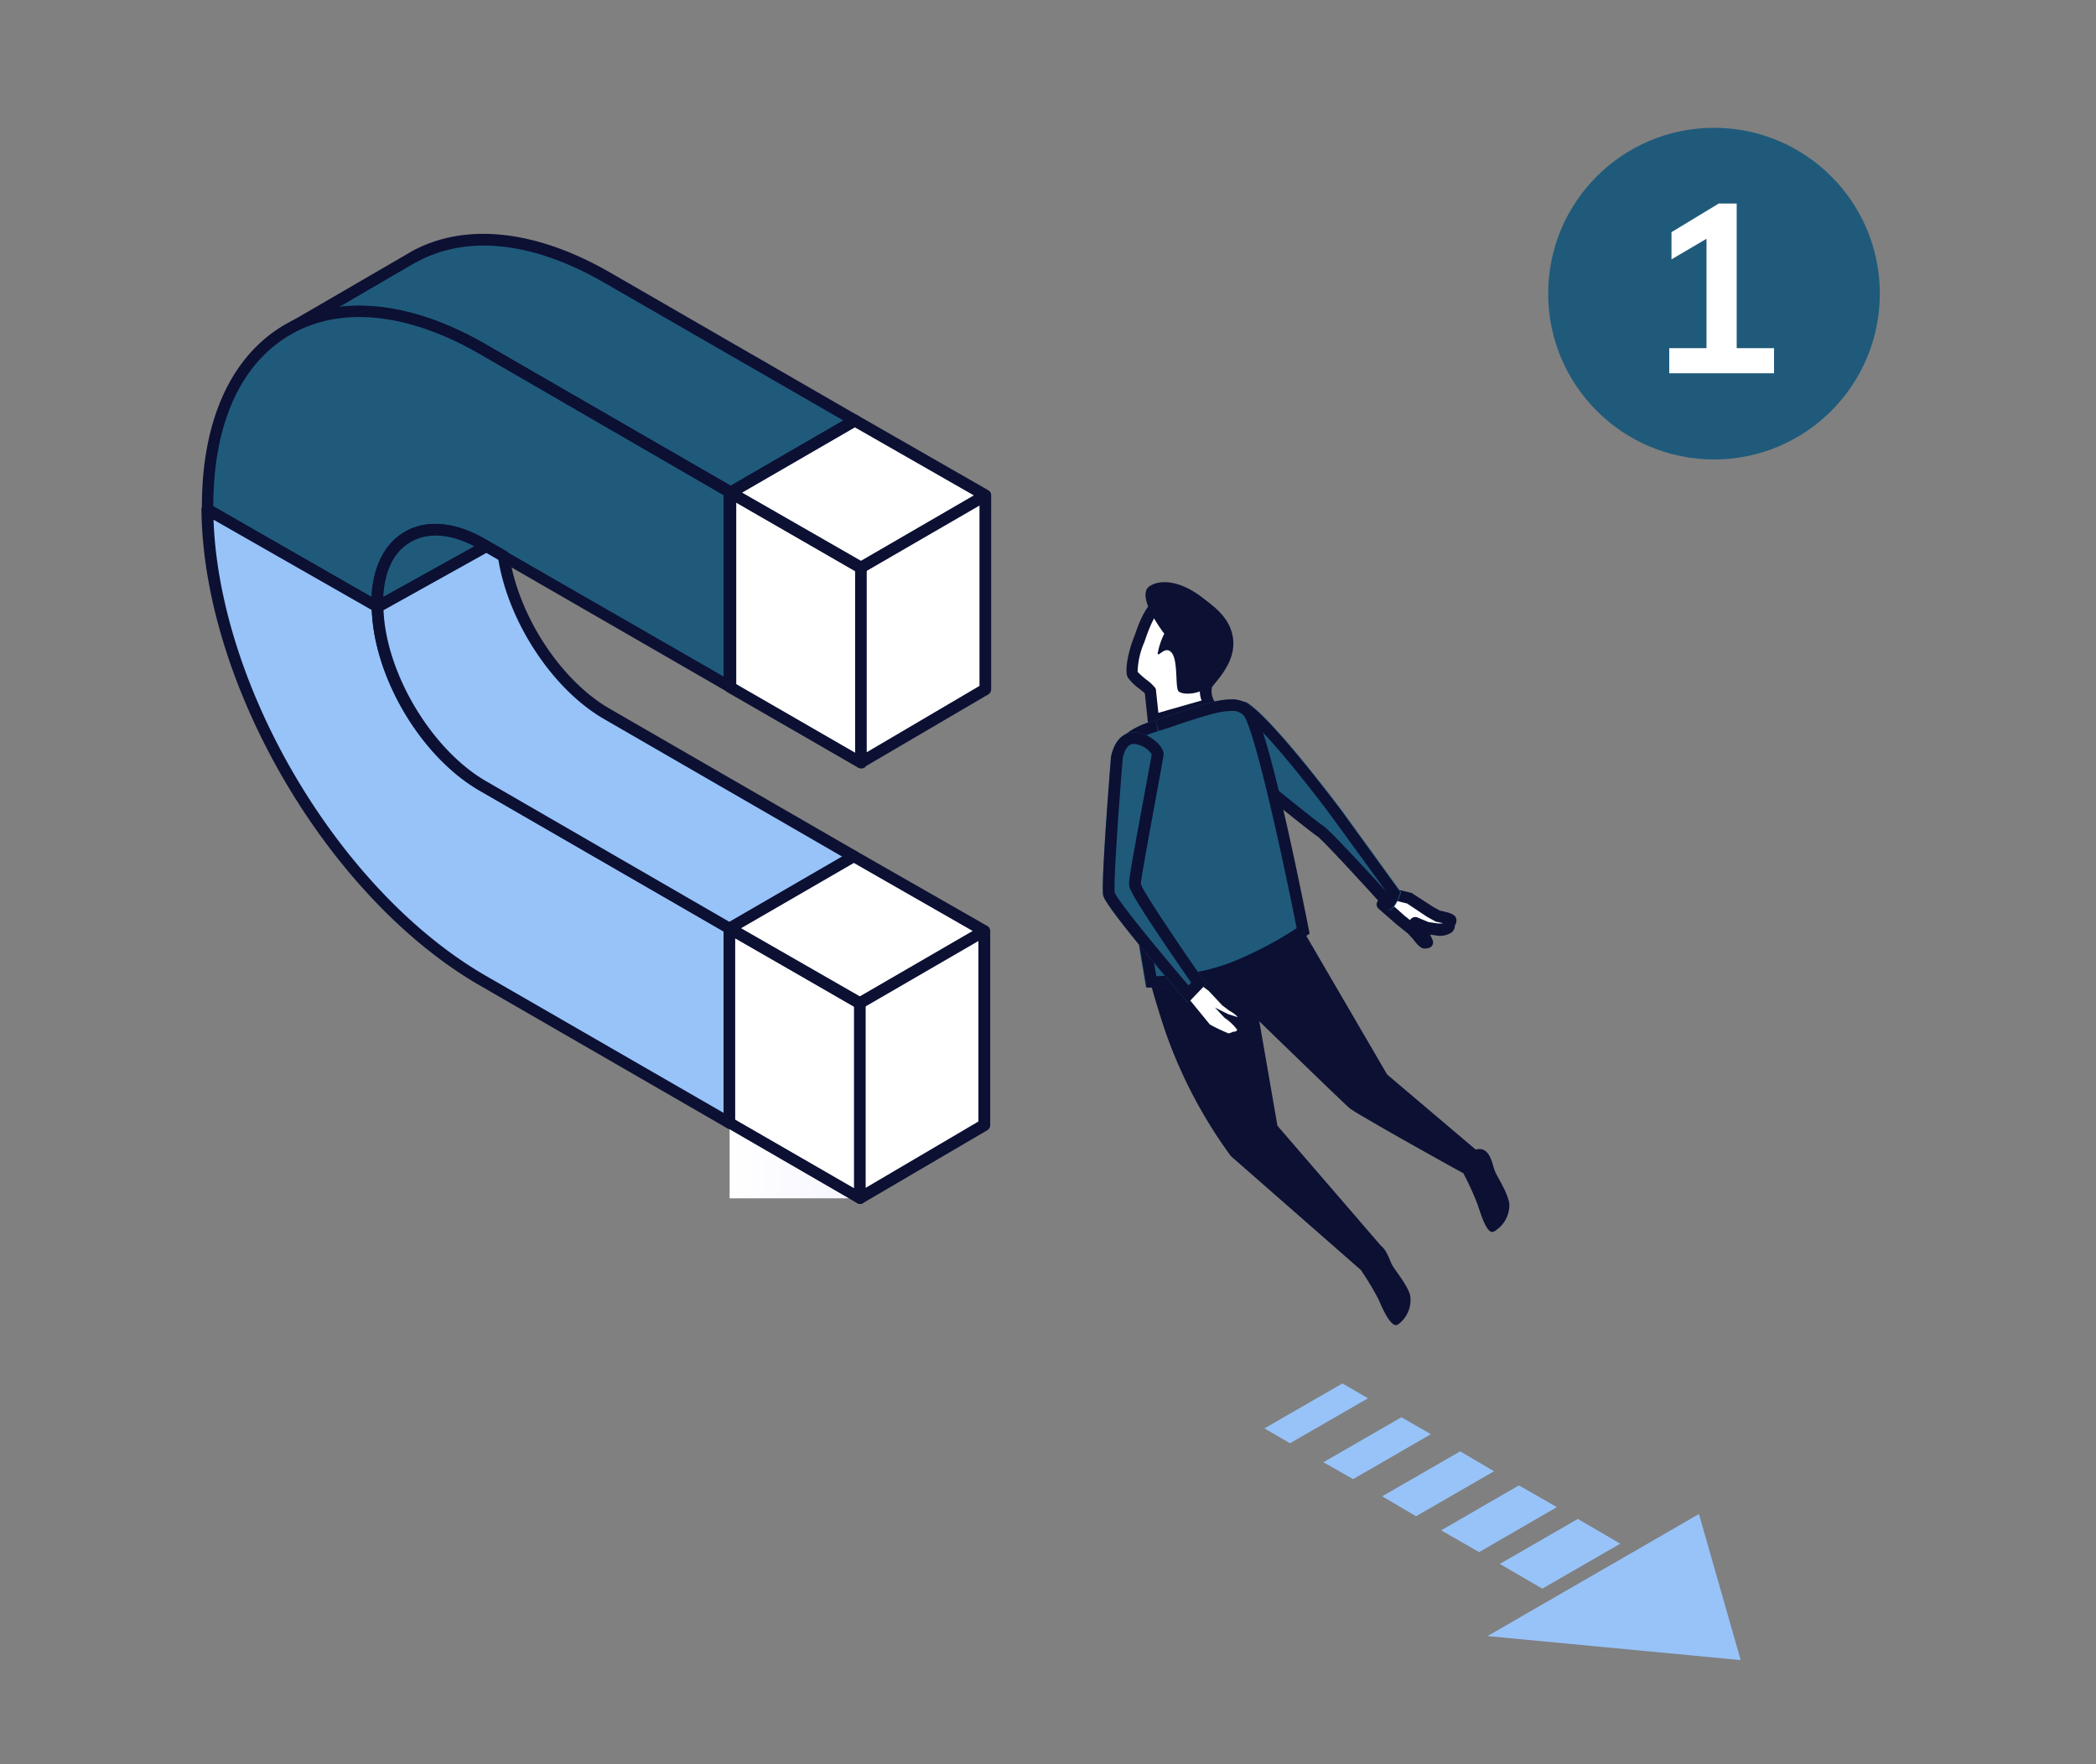 <svg id="Layer_1" data-name="Layer 1" xmlns="http://www.w3.org/2000/svg" xmlns:xlink="http://www.w3.org/1999/xlink" viewBox="0 0 316 266"><rect x="0" y="0" width="316" height="266" fill="#808080" stroke="none"/><defs><style>.cls-1{fill:#1f5a7b;}.cls-2{fill:#fff;}.cls-3{fill:#0c1033;}.cls-4{fill:#ffd4c0;}.cls-5{fill:#97c3f9;}.cls-6{fill:url(#linear-gradient);}</style><linearGradient id="linear-gradient" x1="207.54" y1="105.59" x2="109.97" y2="105.59" gradientTransform="matrix(1, 0, 0, -1, 0, 265.89)" gradientUnits="userSpaceOnUse"><stop offset="0" stop-color="#bbc4da"/><stop offset="0.26" stop-color="#d4daf0"/><stop offset="0.41" stop-color="#e5e9ff"/><stop offset="0.8" stop-color="#f5f6ff"/><stop offset="1" stop-color="#fff"/></linearGradient></defs><title>2 step</title><circle class="cls-1" cx="258.41" cy="44.27" r="25"/><path class="cls-2" d="M267.46,52.49v3.78h-15.8V52.49h5.62V36L252,39.1V35l7.13-4.32h2.7V52.49h5.58Z"/><path class="cls-3" d="M221.51,175.09a1.6,1.6,0,0,1,1-1.78c2.11-.59,2.47,2.21,2.83,3.16s1.94,3.22,2.21,5a4.6,4.6,0,0,1-2.34,4.21c-1.05.53-2-2.8-2.44-4.08a45,45,0,0,0-2.11-4.64Z"/><path class="cls-2" d="M173.36,109.19c0.36,1.28,2.83,1.68,5.53.92s4.61-2.4,4.25-3.69-2.83-1.68-5.53-.92S173,107.94,173.36,109.19Z"/><path class="cls-4" d="M173.88,108.57c0.33,1.18,2.5,1.61,4.84,1s4-2.14,3.62-3.32-2.5-1.61-4.84-1S173.55,107.38,173.88,108.57Z"/><path class="cls-2" d="M173.42,104.13l0.46,4.41,8.46-2.37s-1.05-1.88-.46-3,6.85-6.29-.2-11.62-9.16,2.73-10,5-1.19,4.64-.89,5.17S173.06,103.67,173.42,104.13Z"/><path class="cls-3" d="M173.88,109.43a1,1,0,0,1-.49-0.16,0.78,0.78,0,0,1-.36-0.63l-0.43-4.11c-0.2-.2-0.59-0.49-0.86-0.72a7.34,7.34,0,0,1-1.71-1.68c-0.56-1.05.16-4.08,0.86-5.89l0.23-.59c0.69-2,2-5.66,5-6.55,1.81-.53,3.89.07,6.16,1.78s3.39,3.46,3.62,5.43c0.36,3-1.65,5.37-2.7,6.68-0.23.26-.4,0.49-0.49,0.63a3.08,3.08,0,0,0,.43,2.21,0.87,0.87,0,0,1,0,.76,0.84,0.84,0,0,1-.56.49l-8.46,2.37h-0.26Zm7.28-3.82a3.9,3.9,0,0,1,0-2.86,5.48,5.48,0,0,1,.69-0.92c1-1.18,2.57-3.13,2.31-5.37C184,95,183,93.56,181.2,92.21s-3.36-1.88-4.61-1.48c-2.14.66-3.26,3.79-3.85,5.46l-0.23.66a11.82,11.82,0,0,0-1,4.44,13.45,13.45,0,0,0,1.32,1.18,6.85,6.85,0,0,1,1.29,1.18,0.7,0.7,0,0,1,.16.43l0.36,3.39Z"/><path class="cls-3" d="M173.39,88.33c-2.37,1.38,2.14,7.21,2.14,7.21a11.29,11.29,0,0,0-1,3c0.1,0.59,1.18-1.32,2.14-.1s0.49,5.23,1,5.76c0.72,0.72,3.43.33,4.12-.53,0.56-.69,6.09-6.68,2-11.22S175.57,87,173.39,88.33Z"/><path class="cls-2" d="M208.43,136.35l2.77,2.44,1.61,1.28,0.86,0.92a4.84,4.84,0,0,0,1.15,1.18,1,1,0,0,0,.4-0.07l-0.69-1.58-1.15-1.32,1.75,0.76,1.51,0.23a3.11,3.11,0,0,0,1.68-.26,0.41,0.41,0,0,0,.1-0.59,0.89,0.89,0,0,0,.3-0.53c0-.3-1.91-0.63-1.91-0.63l-1.12-.59-3.13-2.07-3-.72Z"/><path class="cls-3" d="M214.79,143c-0.3,0-.69,0-1.78-1.45l-0.76-.82-1.65-1.32L207.84,137a0.86,0.86,0,0,1-.13-1.15l1.09-1.61a0.92,0.92,0,0,1,.92-0.36l3,0.72a0.66,0.66,0,0,1,.26.13l3.1,2,1,0.56c1.88,0.36,2.5.72,2.5,1.45a1.37,1.37,0,0,1-.23.76,1.58,1.58,0,0,1-.4,1,3.13,3.13,0,0,1-2.44.53l-0.89-.13,0.36,0.82a0.86,0.86,0,0,1-.39,1.12A1.46,1.46,0,0,1,214.79,143Zm2.73-3.72v-0.1l-0.92-.2a0.43,0.43,0,0,1-.26-0.1l-1.19-.66-3-2-2.24-.56-0.33.46,2.14,1.91,0.86,0.69s0-.07.07-0.1a0.88,0.88,0,0,1,1.05-.3l1.65,0.69,1.35,0.2a5.77,5.77,0,0,0,.76,0h0.1v0Z"/><path class="cls-3" d="M196,139.48L209.13,162l13.44,11.39L221,177.1s-5.14-2.83-9.85-5.5c-1.05-.59-2.08-1.18-3-1.71l-2.54-1.48c-1.09-.62-1.85-1.12-2.07-1.28-0.59-.46-5.83-5.56-11.26-10.8l-12.48-12.15Z"/><path class="cls-3" d="M205.9,189.64a1.58,1.58,0,0,1,.76-1.88c2-.86,2.7,1.91,3.16,2.83s2.3,3,2.77,4.67a4.52,4.52,0,0,1-1.85,4.44c-1,.63-2.37-2.53-2.9-3.79a43.25,43.25,0,0,0-2.63-4.38Z"/><path class="cls-3" d="M178,139.31l6.88-3.65s1.71,0.2,2.8,6.06,4.91,28,4.91,28l16.27,18.86a17.11,17.11,0,0,1-1.84,2,1.79,1.79,0,0,1-.3.23c-0.07,0-.13.1-0.2,0.13s-0.16.1-.23,0.17l-0.3.2-0.2.1-0.23.13a0.12,0.12,0,0,1-.1,0l-0.13.07-19.76-17.31a72,72,0,0,1-9.25-17.05c-2.11-5.56-4.38-14.75-4.38-14.75Z"/><path class="cls-2" d="M180,147.48l2.34,1.78,2.11,2.24,1,0.76a4.82,4.82,0,0,1,1.28,1,0.84,0.84,0,0,1,0,.4l-1.65-.53-1-.46,0.63,0.66s2.27,1.71,1.94,2.07a1.12,1.12,0,0,1-.62.39,3.66,3.66,0,0,1-.76.26,23.54,23.54,0,0,1-3-1.38l-2-2.47-2-2.4Z"/><path class="cls-3" d="M185.34,156.26a16,16,0,0,1-3.1-1.42l-4.18-5.07,1.91-2.63,2.57,1.94,2.07,2.21,1,0.76c1.35,0.82,1.38,1.09,1.38,1.18a1.38,1.38,0,0,1,0,.49l-0.07.2-1.65-.53c0.63,0.49,1.71,1.42,1.75,1.88a0.28,0.28,0,0,1-.1.26,1.61,1.61,0,0,1-.72.46A4.89,4.89,0,0,1,185.34,156.26Zm1.19-1a7.74,7.74,0,0,0-1.91-1.81l-1.45-1.55,2,1,1.38,0.43v-0.07a5.44,5.44,0,0,0-1.22-.89l-1.05-.79-2.07-2.21L180,147.74l-1.45,2,3.85,4.71a27.15,27.15,0,0,0,2.83,1.35,3.37,3.37,0,0,0,.69-0.26l0.07,0A0.58,0.58,0,0,0,186.53,155.28Z"/><path class="cls-1" d="M187.12,111.89c-0.76-3.72-1.05-7.41,1.32-5.69,4.31,3.16,14,16.16,14,16.16l8.79,12.14a6.59,6.59,0,0,1-.92,2,1.65,1.65,0,0,1-1.05.79s-9.62-10.6-10.57-11.22c-1.12-.72-9.91-7.87-9.91-7.87S187.75,115,187.12,111.89Z"/><path class="cls-3" d="M188.38,108.41c3.69,3.32,10.21,11.72,12.61,15l8,11c-3.66-4-8.56-9.28-9.42-9.84s-5.93-4.64-9.32-7.41c-0.3-1-.92-3.32-1.38-5.6A21.18,21.18,0,0,1,188.38,108.41Zm-1-2.63c-1.22,0-.92,3.06-0.3,6.12s1.58,6.29,1.58,6.29,8.79,7.14,9.91,7.87c1,0.63,10.57,11.22,10.57,11.22a1.65,1.65,0,0,0,1.05-.79,5.79,5.79,0,0,0,.92-2l-8.79-12.14s-9.68-13-14-16.16A1.76,1.76,0,0,0,187.42,105.77Z"/><path class="cls-1" d="M170.13,132.66c-0.1-.53-0.16-1.05-0.26-1.55a5.53,5.53,0,0,0-.13-0.72c-1.05-6.49-2-12.64-2.24-14.52-0.56-5.17,5-6.78,6.62-7.27h0c6.29-1.91,12.05-4.84,14.62-1.88s8.6,34,8.6,34a61,61,0,0,1-11.3,6,33.12,33.12,0,0,1-9.29,2,35.85,35.85,0,0,1-4,.13l-2.47-14.81a0.36,0.36,0,0,0,0-.17C170.26,133.52,170.19,133.09,170.13,132.66Z"/><path class="cls-3" d="M185.61,107.19a2.25,2.25,0,0,1,1.88.66c1.42,1.74,5.1,17.48,8,32.09a57.3,57.3,0,0,1-10,5.2,32,32,0,0,1-8.79,1.91c-0.92.07-1.75,0.1-2.37,0.13-0.43-2.47-1.29-7.77-2.21-13.36l-1.75.13,1.71-.3-0.2-1.28L171.61,131l0-.23-0.1-.49,0-.23c-1.28-7.87-2-12.87-2.24-14.42-0.26-2.53,1.35-4.18,5.33-5.4l-0.4-1.71,0.49,1.68c1.28-.39,2.54-0.82,3.76-1.25C181.2,108.08,183.76,107.19,185.61,107.19Zm0-1.74c-3,0-7.08,1.81-11.43,3.13h0c-1.65.49-7.18,2.11-6.62,7.27,0.2,1.88,1.19,8,2.24,14.52a5.57,5.57,0,0,0,.13.72c0.1,0.53.16,1.05,0.26,1.55l0.2,1.28a0.29,0.29,0,0,0,0,.16c1.25,7.7,2.47,14.81,2.47,14.81h0.86c0.69,0,1.81,0,3.13-.13a33.09,33.09,0,0,0,9.29-2,61,61,0,0,0,11.3-6s-6-31.07-8.63-34A4.08,4.08,0,0,0,185.61,105.44Z"/><path class="cls-1" d="M167.49,114.07s-1.55,19.06-1.18,20.93,12.78,16.19,12.78,16.19l2.73-2.86S172,134.21,172,133.22s3.13-17.38,3.43-19.45S169,107.22,167.49,114.07Z"/><path class="cls-3" d="M171,112.16a3.6,3.6,0,0,1,2.63,1.55c-0.13.92-.66,3.69-1.19,6.55-1.85,10-2.27,12.41-2.21,13.1,0,0.53.1,1.42,9.35,14.78l-0.4.43c-5.2-6.09-10.51-12.61-11.13-14-0.16-1.48.49-11.36,1.22-20.28C169.73,112.16,170.66,112.16,171,112.16Zm0-1.74c-1.48,0-2.87.92-3.49,3.65,0,0-1.55,19.06-1.18,20.93s12.78,16.19,12.78,16.19l2.73-2.86S172,134.21,172,133.22s3.13-17.38,3.43-19.45C175.56,112.55,173.19,110.41,171,110.41Z"/><path class="cls-5" d="M229,223.94l-11.73,6.78L223,234l11.72-6.78Zm3.52,15.57,11.76-6.78L237.88,229l-11.76,6.78Zm-21.24-25.84-11.76,6.78L204,223l11.73-6.78Zm-8.89-5.1-11.76,6.78,3.85,2.24,11.76-6.78Zm17.75,10.24-11.76,6.78,5.11,3,11.76-6.78Zm36,9.45-31.88,18.4,38.17,3.62Z"/><path class="cls-1" d="M62.32,38.76c7.51-4.18,17.82-3.49,29.18,3.09l37.35,21.56L110.15,74.27,72.76,52.68c-11-6.35-21-7.21-28.46-3.46Z"/><path class="cls-3" d="M110.15,75.13a0.66,0.66,0,0,1-.43-0.13L72.34,53.44C62,47.45,52.15,46.23,44.71,50a0.86,0.86,0,0,1-1.15-.36,0.9,0.9,0,0,1,.33-1.18L61.9,38S62,38,62,37.93c8.07-4.44,18.71-3.32,29.94,3.13l37.35,21.56a0.87,0.87,0,0,1,.43.76,0.91,0.91,0,0,1-.43.76L110.58,75A1.07,1.07,0,0,1,110.15,75.13ZM91.08,42.61c-10.7-6.19-20.78-7.27-28.32-3.06a0.11,0.11,0,0,0-.07,0L51.1,46.3c6.62-.82,14.26,1.09,22.13,5.63l36.92,21.3,17-9.84Z"/><path class="cls-1" d="M110.15,74.24l19.5,11.26Z"/><path class="cls-3" d="M129.65,86.35a0.91,0.91,0,0,0,.76-0.43,1.07,1.07,0,0,0,.13-0.43,0.91,0.91,0,0,0-.43-0.76l-19.5-11.26a0.86,0.86,0,0,0-1.19.33,1.07,1.07,0,0,0-.13.43,0.91,0.91,0,0,0,.43.76l19.5,11.26A0.91,0.91,0,0,0,129.65,86.35Z"/><path class="cls-1" d="M72.77,52.68l37.35,21.56-0.16.1V103.5L72.77,82C64,77,56.89,81.05,56.89,91.09v0.39L31.3,76.81V76.31C31.3,50,49.88,39.45,72.77,52.68Z"/><path class="cls-3" d="M110,104.39a0.66,0.66,0,0,1-.43-0.13L72.37,82.8c-4-2.3-7.67-2.7-10.37-1.12s-4.18,4.9-4.18,9.41v0.39a0.87,0.87,0,0,1-.43.76,0.86,0.86,0,0,1-.89,0L30.87,77.56a0.87,0.87,0,0,1-.43-0.76V76.31c0-13,4.45-22.68,12.48-27.35s18.91-3.65,30.3,2.93l37.35,21.56a0.87,0.87,0,0,1,.43.76,1,1,0,0,1-.16.53V103.5a0.87,0.87,0,0,1-.43.76A0.72,0.72,0,0,1,110,104.39Zm-37.65-51c-10.84-6.25-21-7.31-28.56-2.93S32.16,64,32.16,76.31L56,90c0.23-4.61,2-8.06,5-9.81,3.29-1.91,7.61-1.51,12.12,1.12L109.1,102V74.67Z"/><path class="cls-1" d="M110.15,74.24l19.5,11.26v29.36L110,103.5V74.34Z"/><path class="cls-3" d="M129.65,115.75a0.66,0.66,0,0,1-.43-0.13l-19.66-11.36a0.87,0.87,0,0,1-.43-0.76V74.34a0.87,0.87,0,0,1,.43-0.76l0.16-.1a0.86,0.86,0,0,1,.89,0l19.5,11.26a0.87,0.87,0,0,1,.43.76v29.36a0.87,0.87,0,0,1-.43.76A1.41,1.41,0,0,1,129.65,115.75ZM110.84,75.66V103l17.92,10.34V86Z"/><path class="cls-5" d="M56.9,91.49c0.16,10,7.21,22,15.88,27L110,139.94V169.3L72.77,147.84C50,134.7,31.53,103,31.3,76.81Z"/><path class="cls-3" d="M110,170.19a0.66,0.66,0,0,1-.43-0.13L72.37,148.59c-22.92-13.2-41.73-45.39-42-71.75a0.87,0.87,0,0,1,1.32-.76L57.35,90.76a0.87,0.87,0,0,1,.43.76c0.16,9.64,7.08,21.43,15.45,26.23l37.22,21.46a0.91,0.91,0,0,1,.43.76v29.36a0.87,0.87,0,0,1-.43.76A1.29,1.29,0,0,1,110,170.19Zm-37.65-51c-8.83-5.1-15.91-17-16.3-27.22L32.19,78.35c0.92,25.51,19.07,56.05,41,68.73l35.9,20.7V140.43Z"/><path class="cls-6" d="M129.65,139.94H110v40.72h19.66V139.94Z"/><path class="cls-2" d="M110,139.94l19.66,11.36v29.36L110,169.3V139.94Z"/><path class="cls-3" d="M129.65,181.51a0.66,0.66,0,0,1-.43-0.13L109.56,170a0.87,0.87,0,0,1-.43-0.76V139.94a0.91,0.91,0,0,1,.43-0.76,0.86,0.86,0,0,1,.89,0l19.66,11.32a0.87,0.87,0,0,1,.43.76v29.36a0.87,0.87,0,0,1-.43.76A0.9,0.9,0,0,1,129.65,181.51Zm-18.81-40.06V168.8l17.92,10.34V151.79Z"/><path class="cls-1" d="M56.89,91.49v-0.4C56.89,81.05,64,77,72.77,82l0.56,0.33Z"/><path class="cls-3" d="M57,92.31a0.91,0.91,0,0,1-.43-0.1A1,1,0,0,1,56,91.36V91.09c0-5.17,1.81-9.05,5.07-10.93s7.61-1.51,12.12,1.12l0.56,0.33a0.91,0.91,0,0,1,.43.76,0.84,0.84,0,0,1-.46.76L57.42,92.21A0.91,0.91,0,0,1,57,92.31Zm14.52-9.94c-3.66-1.91-7-2.14-9.58-.66S58,86.06,57.78,90Z"/><path class="cls-5" d="M56.93,91.49l16.4-9.12,2.6,1.48c1.42,9.22,7.87,19.32,15.58,23.76l37.18,21.46L110,139.94,72.77,118.48C64.14,113.47,57.09,101.46,56.93,91.49Z"/><path class="cls-3" d="M110,140.83a0.66,0.66,0,0,1-.43-0.13L72.34,119.23c-9-5.17-16.11-17.35-16.3-27.71a0.83,0.83,0,0,1,.3-0.66l0,0c0.07,0,.1-0.1.16-0.13l16.4-9.12a0.88,0.88,0,0,1,.86,0l2.6,1.48a0.85,0.85,0,0,1,.43.63c1.38,9.15,7.77,18.89,15.15,23.14l37.18,21.46a0.87,0.87,0,0,1,.43.76,0.91,0.91,0,0,1-.43.76l-18.71,10.86A0.66,0.66,0,0,1,110,140.83ZM91.08,108.41c-7.71-4.44-14.36-14.48-15.94-24l-1.81-1.05L57.82,92c0.4,9.55,7.25,21,15.41,25.74L110,139l17-9.84Z"/><path class="cls-2" d="M129.65,180.59l18.74-11V140.37l-19.7-11.26L110,139.94l19.66,11.29v29.36Z"/><path class="cls-3" d="M129.65,181.48a0.66,0.66,0,0,1-.43-0.13,0.87,0.87,0,0,1-.43-0.76V151.72l-19.23-11a0.88,0.88,0,0,1,0-1.51l18.74-10.86a0.81,0.81,0,0,1,.86,0l19.7,11.26a0.87,0.87,0,0,1,.43.76v29.26a0.91,0.91,0,0,1-.43.76l-18.77,11A0.72,0.72,0,0,1,129.65,181.48Zm17.88-40.62L128.73,130.1l-17,9.84,18.35,10.53a0.91,0.91,0,0,1,.43.76v27.85l17-10V140.86Z"/><path class="cls-3" d="M147.94,139.6l-18.75,10.87,0.88,1.51,18.75-10.87Z"/><path class="cls-2" d="M110.15,74.27L129.81,85.6V115l-19.66-11.36V74.27Z"/><path class="cls-3" d="M129.82,115.84a0.66,0.66,0,0,1-.43-0.13l-19.66-11.32a0.87,0.87,0,0,1-.43-0.76V74.27a0.91,0.91,0,0,1,.43-0.76,0.86,0.86,0,0,1,.89,0l19.66,11.32a0.87,0.87,0,0,1,.43.76V115a0.87,0.87,0,0,1-.43.76A0.9,0.9,0,0,1,129.82,115.84ZM111,75.79v27.35l17.92,10.34V86.12Z"/><path class="cls-2" d="M129.81,114.92l18.74-11V74.7l-19.7-11.26L110.15,74.27l19.66,11.29v29.36Z"/><path class="cls-3" d="M129.82,115.81a0.66,0.66,0,0,1-.43-0.13,0.91,0.91,0,0,1-.43-0.76V86.06L109.72,75a0.88,0.88,0,0,1,0-1.51l18.74-10.86a0.8,0.8,0,0,1,.86,0L149,73.91a0.87,0.87,0,0,1,.43.76v29.26a0.91,0.91,0,0,1-.43.76l-18.77,11A0.72,0.72,0,0,1,129.82,115.81ZM147.7,75.19L128.89,64.43l-17,9.84,18.35,10.53a0.91,0.91,0,0,1,.43.76v27.85l17-10V75.19Z"/><path class="cls-3" d="M148.1,73.94L129.35,84.81l0.88,1.51L149,75.45Z"/></svg>